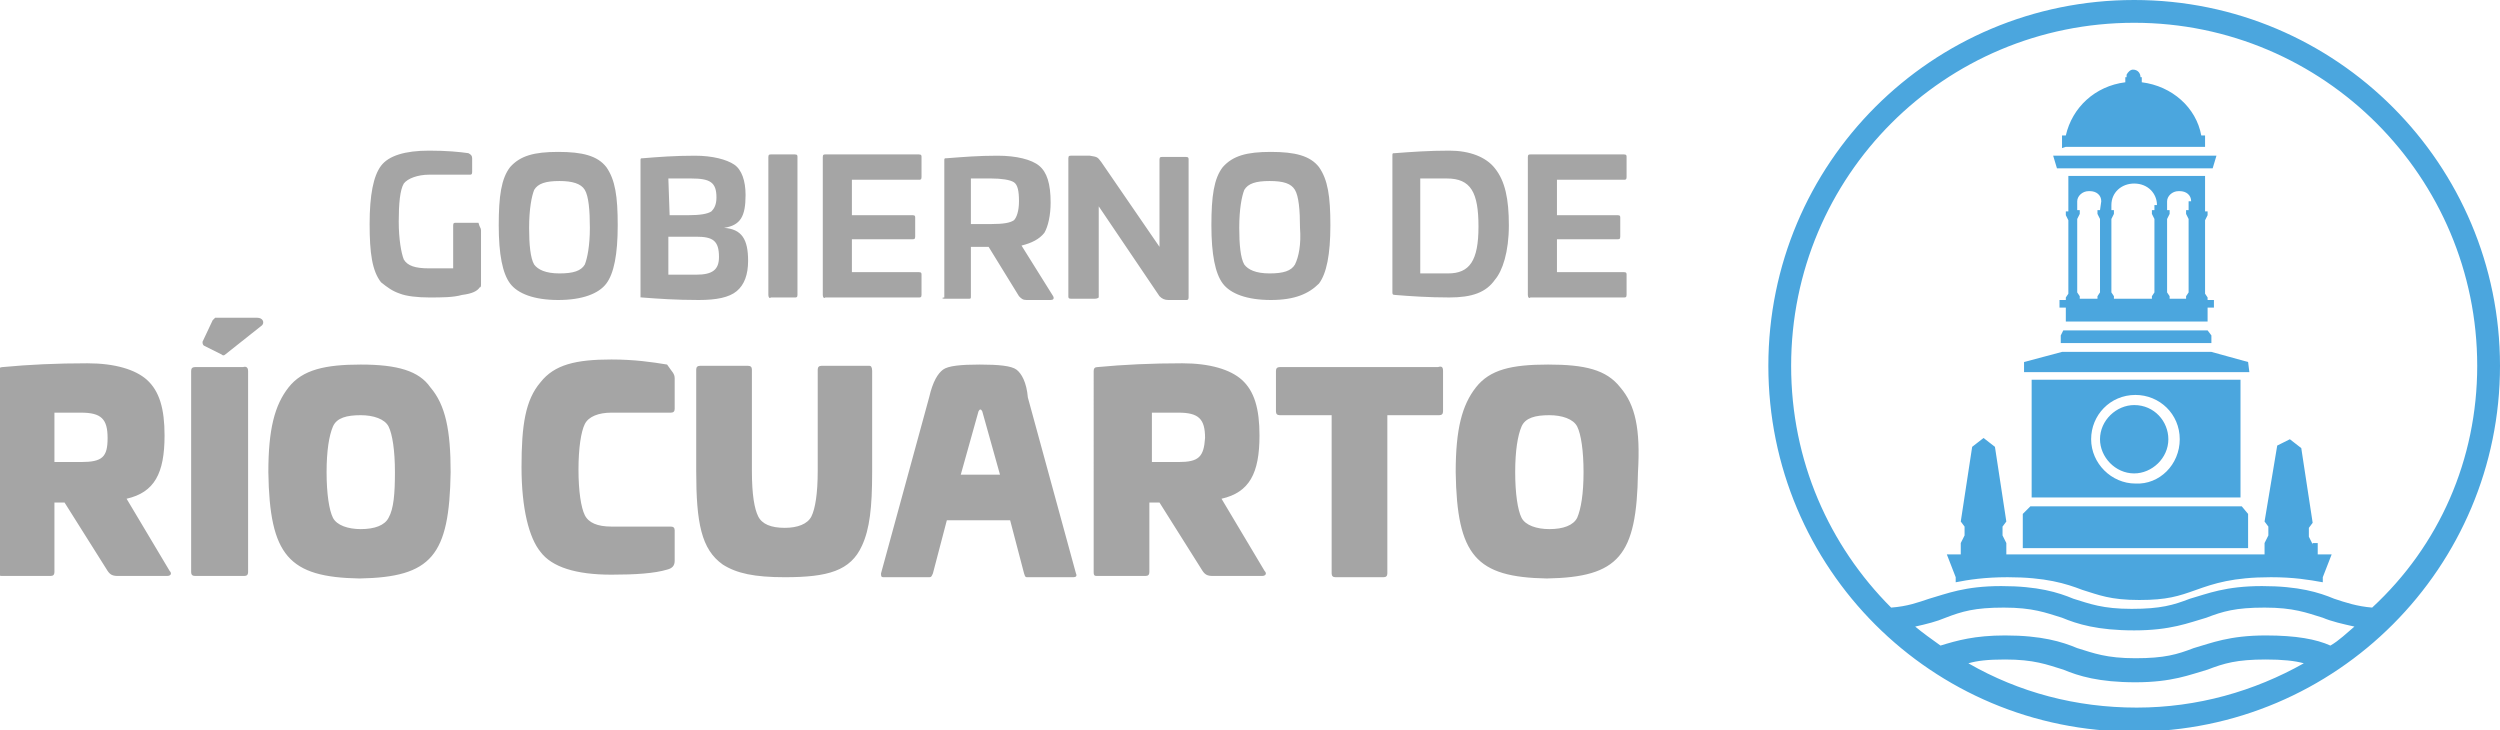 <?xml version="1.0" encoding="utf-8"?>
<!-- Generator: Adobe Illustrator 18.0.0, SVG Export Plug-In . SVG Version: 6.00 Build 0)  -->
<!DOCTYPE svg PUBLIC "-//W3C//DTD SVG 1.1//EN" "http://www.w3.org/Graphics/SVG/1.1/DTD/svg11.dtd">
<svg version="1.1" id="Capa_1" xmlns="http://www.w3.org/2000/svg" xmlns:xlink="http://www.w3.org/1999/xlink" x="0px" y="0px"
	 viewBox="817.1 203.8 197.5 57.7" enable-background="new 817.1 203.8 197.5 57.7" xml:space="preserve">
<g>
	<path fill="#A5A5A5" d="M827.1,243.2c2.2-0.5,3-2,3-5c0-2.1-0.4-3.5-1.4-4.4c-0.9-0.8-2.5-1.3-4.7-1.3c-2.4,0-4.6,0.1-6.7,0.3
		c-0.2,0-0.3,0.1-0.3,0.3V249c0,0.3,0.1,0.3,0.3,0.3h3.8c0.2,0,0.3-0.1,0.3-0.3v-5.5h0.8l3.4,5.4c0.2,0.3,0.4,0.4,0.8,0.4h3.9
		c0.3,0,0.4-0.2,0.2-0.4L827.1,243.2z M823.5,240.3h-2.1v-3.9h2.1c1.6,0,2.1,0.5,2.1,2S825.2,240.3,823.5,240.3z M836.7,233.1V249
		c0,0.2-0.1,0.3-0.3,0.3h-3.9c-0.2,0-0.3-0.1-0.3-0.3v-15.9c0-0.2,0.1-0.3,0.3-0.3h3.8C836.6,232.7,836.7,232.9,836.7,233.1z
		 M837.8,229.5l-2.9,2.3c-0.1,0.1-0.2,0.1-0.3,0l-1.4-0.7c-0.1-0.1-0.1-0.2-0.1-0.3l0.8-1.7c0.1-0.1,0.2-0.2,0.2-0.2h3.3
		C837.9,228.9,838,229.3,837.8,229.5z M845.6,232.6c-2.8,0-4.6,0.4-5.7,1.8c-1.1,1.4-1.6,3.3-1.6,6.7c0.1,6.6,1.6,8.3,7.2,8.4
		c5.7-0.1,7.1-1.8,7.2-8.4c0-3.3-0.4-5.3-1.6-6.7C850.2,233.1,848.5,232.6,845.6,232.6z M847.8,244.7c-0.3,0.6-1.1,0.9-2.2,0.9
		c-1,0-1.9-0.3-2.2-0.9s-0.5-1.9-0.5-3.6s0.2-2.9,0.5-3.6c0.3-0.7,1.1-0.9,2.2-0.9c1,0,1.9,0.3,2.2,0.9c0.3,0.6,0.5,1.9,0.5,3.6
		S848.2,244,847.8,244.7z M870.4,233.7v2.4c0,0.2-0.1,0.3-0.3,0.3h-4.7c-1,0-1.8,0.3-2.1,0.9c-0.3,0.6-0.5,1.9-0.5,3.6
		s0.2,3,0.5,3.6s1,0.9,2.1,0.9h4.7c0.2,0,0.3,0.1,0.3,0.3v2.4c0,0.4-0.2,0.6-0.6,0.7c-1,0.3-2.5,0.4-4.4,0.4c-2.8,0-4.7-0.6-5.6-1.8
		c-0.9-1.1-1.5-3.4-1.5-6.7c0-3.3,0.3-5.3,1.5-6.7c1.1-1.4,2.8-1.8,5.6-1.8c1.8,0,3.2,0.2,4.4,0.4
		C870.2,233.2,870.4,233.3,870.4,233.7z M886,233.1v8c0,2.8-0.2,4.5-0.8,5.8c-0.9,2-2.7,2.5-6.1,2.5c-2.4,0-3.8-0.3-4.9-1
		c-1.7-1.2-2.1-3.3-2.1-7.4v-8c0-0.2,0.1-0.3,0.3-0.3h3.8c0.2,0,0.3,0.1,0.3,0.3v8c0,1.9,0.2,3,0.5,3.6s1,0.9,2.1,0.9
		c1,0,1.8-0.3,2.1-0.9s0.5-1.8,0.5-3.6v-8c0-0.2,0.1-0.3,0.3-0.3h3.8C885.9,232.7,886,232.8,886,233.1z M897.4,233
		c-0.4-0.3-1.4-0.4-2.9-0.4s-2.5,0.1-2.9,0.4c-0.4,0.3-0.8,0.9-1.1,2.2l-3.8,13.9c0,0.2,0,0.3,0.2,0.3h3.6c0.2,0,0.2-0.1,0.3-0.3
		l1.1-4.2h5l1.1,4.2c0.1,0.3,0.1,0.3,0.3,0.3h3.6c0.2,0,0.3-0.1,0.2-0.3l-3.8-13.9C898.2,234,897.8,233.3,897.4,233z M893,241.3
		l1.4-5c0.1-0.2,0.2-0.2,0.3,0l1.4,5H893z M913.6,243.2c2.2-0.5,3-2,3-5c0-2.1-0.4-3.5-1.4-4.4c-0.9-0.8-2.5-1.3-4.7-1.3
		c-2.4,0-4.6,0.1-6.7,0.3c-0.2,0-0.3,0.1-0.3,0.3V249c0,0.3,0.1,0.3,0.3,0.3h3.8c0.2,0,0.3-0.1,0.3-0.3v-5.5h0.8l3.4,5.4
		c0.2,0.3,0.4,0.4,0.8,0.4h3.9c0.3,0,0.4-0.2,0.2-0.4L913.6,243.2z M910.2,240.3h-2.1v-3.9h2.1c1.6,0,2.1,0.5,2.1,2
		C912.2,239.9,911.8,240.3,910.2,240.3z M931.1,233.1v3.2c0,0.2-0.1,0.3-0.3,0.3h-4.1v12.5c0,0.2-0.1,0.3-0.3,0.3h-3.8
		c-0.2,0-0.3-0.1-0.3-0.3v-12.5h-4.1c-0.2,0-0.3-0.1-0.3-0.3v-3.2c0-0.2,0.1-0.3,0.3-0.3h12.5C931,232.7,931.1,232.8,931.1,233.1z
		 M945.1,234.4c-1.1-1.4-2.8-1.8-5.7-1.8c-2.9,0-4.6,0.4-5.7,1.8c-1.1,1.4-1.6,3.3-1.6,6.7c0.1,6.6,1.6,8.3,7.2,8.4
		c5.7-0.1,7.1-1.8,7.2-8.4C946.7,237.7,946.3,235.8,945.1,234.4z M941.7,244.7c-0.3,0.6-1.1,0.9-2.2,0.9c-1,0-1.9-0.3-2.2-0.9
		s-0.5-1.9-0.5-3.6s0.2-2.9,0.5-3.6c0.3-0.7,1.1-0.9,2.2-0.9c1,0,1.9,0.3,2.2,0.9c0.3,0.6,0.5,1.9,0.5,3.6S942,244,941.7,244.7z
		 M855.1,222v4.2c0,0.2,0,0.3-0.1,0.3c-0.2,0.3-0.6,0.5-1.4,0.6c-0.7,0.2-1.6,0.2-2.6,0.2c-0.9,0-1.8-0.1-2.3-0.3
		c-0.6-0.2-1-0.5-1.5-0.9c-0.7-0.9-0.9-2.3-0.9-4.6c0-2.3,0.3-3.8,0.9-4.6s1.9-1.2,3.8-1.2c1.4,0,2.4,0.1,3.1,0.2
		c0.2,0.1,0.3,0.2,0.3,0.4v1.1c0,0.2-0.1,0.2-0.2,0.2H851c-0.9,0-1.7,0.3-2,0.7c-0.3,0.5-0.4,1.6-0.4,3s0.2,2.5,0.4,3
		c0.3,0.5,0.9,0.7,2,0.7h1.9v-3.4c0-0.2,0.1-0.2,0.2-0.2h1.8C855,221.8,855.1,221.8,855.1,222z M865,226.2c0.6-0.8,0.9-2.3,0.9-4.6
		c0-2.3-0.2-3.6-0.9-4.6c-0.7-0.9-1.9-1.2-3.8-1.2s-3,0.3-3.8,1.2c-0.7,0.9-0.9,2.3-0.9,4.6c0,2.3,0.3,3.8,0.9,4.6
		c0.6,0.8,1.9,1.3,3.8,1.3S864.4,227,865,226.2z M859.3,224.7c-0.3-0.5-0.4-1.6-0.4-2.9c0-1.5,0.2-2.5,0.4-3c0.3-0.5,0.9-0.7,2-0.7
		c1,0,1.7,0.2,2,0.7c0.3,0.5,0.4,1.6,0.4,3s-0.2,2.4-0.4,2.9c-0.3,0.5-0.9,0.7-2,0.7C860.2,225.4,859.6,225.1,859.3,224.7z
		 M867.8,227.3c1.3,0.1,2.7,0.2,4.5,0.2c1.4,0,2.4-0.2,3-0.7c0.6-0.5,0.9-1.3,0.9-2.4c0-1.7-0.5-2.5-1.9-2.6l0,0
		c1.3-0.2,1.7-0.9,1.7-2.6c0-1.1-0.3-2-0.9-2.4s-1.7-0.7-3.1-0.7c-1.6,0-2.9,0.1-4.1,0.2c-0.2,0-0.2,0-0.2,0.2v10.8
		C867.6,227.2,867.7,227.3,867.8,227.3z M869.9,217.9h1.8c1.5,0,2,0.3,2,1.5c0,0.6-0.2,0.9-0.4,1.1c-0.3,0.2-0.9,0.3-1.8,0.3H870
		L869.9,217.9L869.9,217.9z M869.9,222.5h2.2c1.3,0,1.8,0.3,1.8,1.6c0,1-0.5,1.4-1.8,1.4h-2.2V222.5z M877.8,227.1v-10.9
		c0-0.2,0.1-0.2,0.2-0.2h1.9c0.2,0,0.2,0.1,0.2,0.2v10.9c0,0.2-0.1,0.2-0.2,0.2H878C877.9,227.4,877.8,227.3,877.8,227.1z
		 M882.1,227.1v-10.9c0-0.2,0.1-0.2,0.2-0.2h7.4c0.2,0,0.2,0.1,0.2,0.2v1.6c0,0.2-0.1,0.2-0.2,0.2h-5.3v2.8h4.8
		c0.2,0,0.2,0.1,0.2,0.2v1.5c0,0.2-0.1,0.2-0.2,0.2h-4.8v2.6h5.3c0.2,0,0.2,0.1,0.2,0.2v1.6c0,0.2-0.1,0.2-0.2,0.2h-7.4
		C882.2,227.4,882.1,227.3,882.1,227.1z M891.7,227.4h1.9c0.2,0,0.2,0,0.2-0.2v-3.9h1.4l2.4,3.9c0.2,0.2,0.3,0.3,0.6,0.3h1.9
		c0.2,0,0.3-0.1,0.2-0.3l-2.5-4c0.8-0.2,1.4-0.5,1.8-1c0.3-0.5,0.5-1.4,0.5-2.4c0-1.5-0.3-2.4-0.9-2.9c-0.6-0.5-1.8-0.8-3.3-0.8
		c-1.5,0-2.7,0.1-4,0.2c-0.2,0-0.2,0-0.2,0.2v10.8C891.5,227.3,891.5,227.4,891.7,227.4z M893.8,217.9h1.6c0.8,0,1.5,0.1,1.8,0.3
		s0.4,0.7,0.4,1.5s-0.2,1.3-0.4,1.5c-0.3,0.2-0.8,0.3-1.8,0.3h-1.6V217.9z M903.6,227.4h-1.9c-0.2,0-0.2-0.1-0.2-0.2v-10.9
		c0-0.2,0.1-0.2,0.2-0.2h1.5c0.6,0.1,0.6,0.1,0.9,0.5l4.6,6.7v-6.9c0-0.2,0.1-0.2,0.2-0.2h1.9c0.2,0,0.2,0.1,0.2,0.2v10.9
		c0,0.2-0.1,0.2-0.2,0.2h-1.4c-0.3,0-0.5-0.1-0.7-0.3l-4.8-7.1v7.2C903.9,227.3,903.8,227.4,903.6,227.4z M921.3,226.2
		c0.6-0.8,0.9-2.3,0.9-4.6c0-2.3-0.2-3.6-0.9-4.6c-0.7-0.9-1.9-1.2-3.8-1.2c-1.9,0-3,0.3-3.8,1.2c-0.7,0.9-0.9,2.3-0.9,4.6
		c0,2.3,0.3,3.8,0.9,4.6c0.6,0.8,1.9,1.3,3.8,1.3C919.4,227.5,920.5,227,921.3,226.2z M919.4,224.7c-0.3,0.5-0.9,0.7-2,0.7
		s-1.7-0.3-2-0.7c-0.3-0.5-0.4-1.6-0.4-2.9c0-1.5,0.2-2.5,0.4-3c0.3-0.5,0.9-0.7,2-0.7s1.7,0.2,2,0.7c0.3,0.5,0.4,1.6,0.4,3
		C919.9,223.1,919.7,224.1,919.4,224.7z M936.3,221.6c0-2.1-0.3-3.5-1.1-4.5c-0.7-0.9-2-1.4-3.6-1.4s-3,0.1-4.3,0.2
		c-0.2,0-0.2,0-0.2,0.2v10.8c0,0.1,0,0.2,0.2,0.2c1.2,0.1,2.7,0.2,4.3,0.2c1.8,0,2.9-0.4,3.6-1.4
		C935.8,225.2,936.3,223.7,936.3,221.6z M931.5,225.4h-2.2v-7.5h2.1c1.9,0,2.5,1.1,2.5,3.8C933.9,224.4,933.2,225.4,931.5,225.4z
		 M937.8,227.1v-10.9c0-0.2,0.1-0.2,0.2-0.2h7.4c0.2,0,0.2,0.1,0.2,0.2v1.6c0,0.2-0.1,0.2-0.2,0.2h-5.3v2.8h4.8
		c0.2,0,0.2,0.1,0.2,0.2v1.5c0,0.2-0.1,0.2-0.2,0.2h-4.8v2.6h5.3c0.2,0,0.2,0.1,0.2,0.2v1.6c0,0.2-0.1,0.2-0.2,0.2H938
		C937.9,227.4,937.8,227.3,937.8,227.1z"/>
	<path fill="#4BA6DE" d="M988.4,238.5c0,1.5-1.3,2.7-2.7,2.7c-1.5,0-2.7-1.3-2.7-2.7c0-1.5,1.3-2.7,2.7-2.7
		C987.3,235.8,988.4,237.1,988.4,238.5z M994.1,233.8v9.3h-16.5v-9.3H994.1z M989.3,238.5c0-2-1.6-3.5-3.5-3.5c-2,0-3.5,1.6-3.5,3.5
		s1.6,3.5,3.5,3.5C987.7,242.1,989.3,240.5,989.3,238.5z M976.9,244.4v2.7h17.8v-2.7l-0.5-0.6h-16.7L976.9,244.4z M980.3,215.4h10.8
		h0.2l0,0v-0.9l0,0H991c-0.4-2.2-2.3-3.9-4.7-4.2v-0.4h-0.1l0,0l0,0c0-0.3-0.2-0.6-0.6-0.6c-0.2,0-0.4,0.2-0.5,0.4
		c0,0.1,0,0.1,0,0.2H985l0,0v0.4c-2.4,0.3-4.2,2-4.7,4.2H980l0,0v1l0,0L980.3,215.4L980.3,215.4z M994.7,232.4l-2.9-0.8H980l-3,0.8
		v0.8h17.8L994.7,232.4L994.7,232.4z M980.1,229.9l-0.2,0.4l0,0v0.6h11.9v-0.6l-0.3-0.4H980.1z M999.8,246.8l-0.3-0.6v-0.7l0,0
		l0.3-0.4l-0.9-5.9l-0.9-0.7L997,239L996,245l0.3,0.4v0.7l-0.3,0.6v0.9h-10.2l0,0h-10.2v-0.9l-0.3-0.6v-0.7l0.3-0.4l-0.9-5.9
		l-0.9-0.7l-0.9,0.7l-0.9,5.9l0.3,0.4l0,0v0.7l-0.3,0.6v0.9h-1.1l0.7,1.8v0.4c1-0.2,2.3-0.4,4.1-0.4c3,0,4.6,0.5,5.9,1
		c1.3,0.4,2.2,0.8,4.5,0.8c2.2,0,3.1-0.3,4.5-0.8c1.4-0.5,2.9-1,5.9-1c1.8,0,3,0.2,4.1,0.4v-0.4l0.7-1.8h-1.1v-0.9H999.8z
		 M992,228.1h-0.5v1.1h-5.6h-5.6v-1.1h-0.5v-0.6h0.4l0,0h0.1v-0.2l0.2-0.3v-5.8l-0.2-0.4v-0.3h0.2v-2.8h5.4h5.4v2.8h0.2v0.3
		l-0.2,0.4v5.8l0.2,0.3v0.2h0.1h0.2h0.2V228.1L992,228.1z M983.1,219.7c0-0.5-0.4-0.8-0.9-0.8h-0.1c-0.5,0-0.9,0.4-0.9,0.8v0.7h0.2
		v0.3l-0.2,0.4v5.8l0.2,0.3v0.2h0.1l0,0h1.1h0.1h0.1v-0.2l0.2-0.3v-5.8l-0.2-0.4v-0.3h0.2L983.1,219.7L983.1,219.7z M987.5,220
		c0-0.9-0.7-1.7-1.8-1.7c-1,0-1.8,0.7-1.8,1.7v0.4h0.2v0.3l-0.2,0.4v5.8l0.2,0.3v0.2h0.2h0.2h1.1h1.1h0.2h0.2v-0.2l0.2-0.3v-5.8
		l-0.2-0.4v-0.3h0.2V220L987.5,220z M990.2,219.7c0-0.5-0.4-0.8-0.9-0.8h-0.1c-0.5,0-0.9,0.4-0.9,0.8v0.7h0.2v0.3l-0.2,0.4v5.8
		l0.2,0.3v0.2h0.1h0.2h0.7h0.2h0.1v-0.2l0.2-0.3v-5.8l-0.2-0.4v-0.3h0.2v-0.7H990.2z M991.9,217.1l0.3-1h-12.9l0.3,1H991.9z
		 M999.1,256.2c-0.7-0.2-1.7-0.3-3-0.3c-2.3,0-3.3,0.3-4.6,0.8c-1.4,0.4-2.8,1-5.7,1c-2.9,0-4.5-0.5-5.7-1c-1.3-0.4-2.3-0.8-4.6-0.8
		c-1.4,0-2.2,0.1-2.9,0.3c4,2.3,8.5,3.5,13.3,3.5S995.2,258.4,999.1,256.2z M1003.1,253.3c-0.9-0.2-1.8-0.4-2.5-0.7
		c-1.3-0.4-2.3-0.8-4.6-0.8c-2.3,0-3.3,0.3-4.6,0.8c-1.4,0.4-2.8,1-5.7,1c-2.9,0-4.5-0.5-5.7-1c-1.3-0.4-2.3-0.8-4.6-0.8
		c-2.3,0-3.3,0.3-4.6,0.8c-0.7,0.3-1.5,0.5-2.4,0.7c0.6,0.5,1.3,1,2,1.5c1.3-0.4,2.7-0.8,5.1-0.8c2.9,0,4.5,0.5,5.7,1
		c1.3,0.4,2.3,0.8,4.6,0.8c2.3,0,3.3-0.3,4.6-0.8c1.4-0.4,2.8-1,5.7-1c2.4,0,4,0.3,5.1,0.8C1001.9,254.4,1002.5,253.8,1003.1,253.3z
		 M1012.8,232.7c0-14.9-12.1-27.1-27.1-27.1s-27.1,12.1-27.1,27.1c0,7.5,3,14.2,7.9,19.1c1.3-0.1,2.1-0.4,3-0.7c1.4-0.4,2.8-1,5.7-1
		c2.9,0,4.5,0.5,5.7,1c1.3,0.4,2.3,0.8,4.6,0.8c2.3,0,3.3-0.3,4.6-0.8c1.4-0.4,2.8-1,5.7-1c2.9,0,4.5,0.5,5.7,1
		c0.9,0.3,1.8,0.6,3,0.7C1009.8,246.9,1012.8,240.1,1012.8,232.7z M1014.6,232.7c0,15.9-12.9,28.9-28.9,28.9s-28.9-12.9-28.9-28.9
		s12.9-28.9,28.9-28.9S1014.6,216.8,1014.6,232.7z"/>
</g>
</svg>
